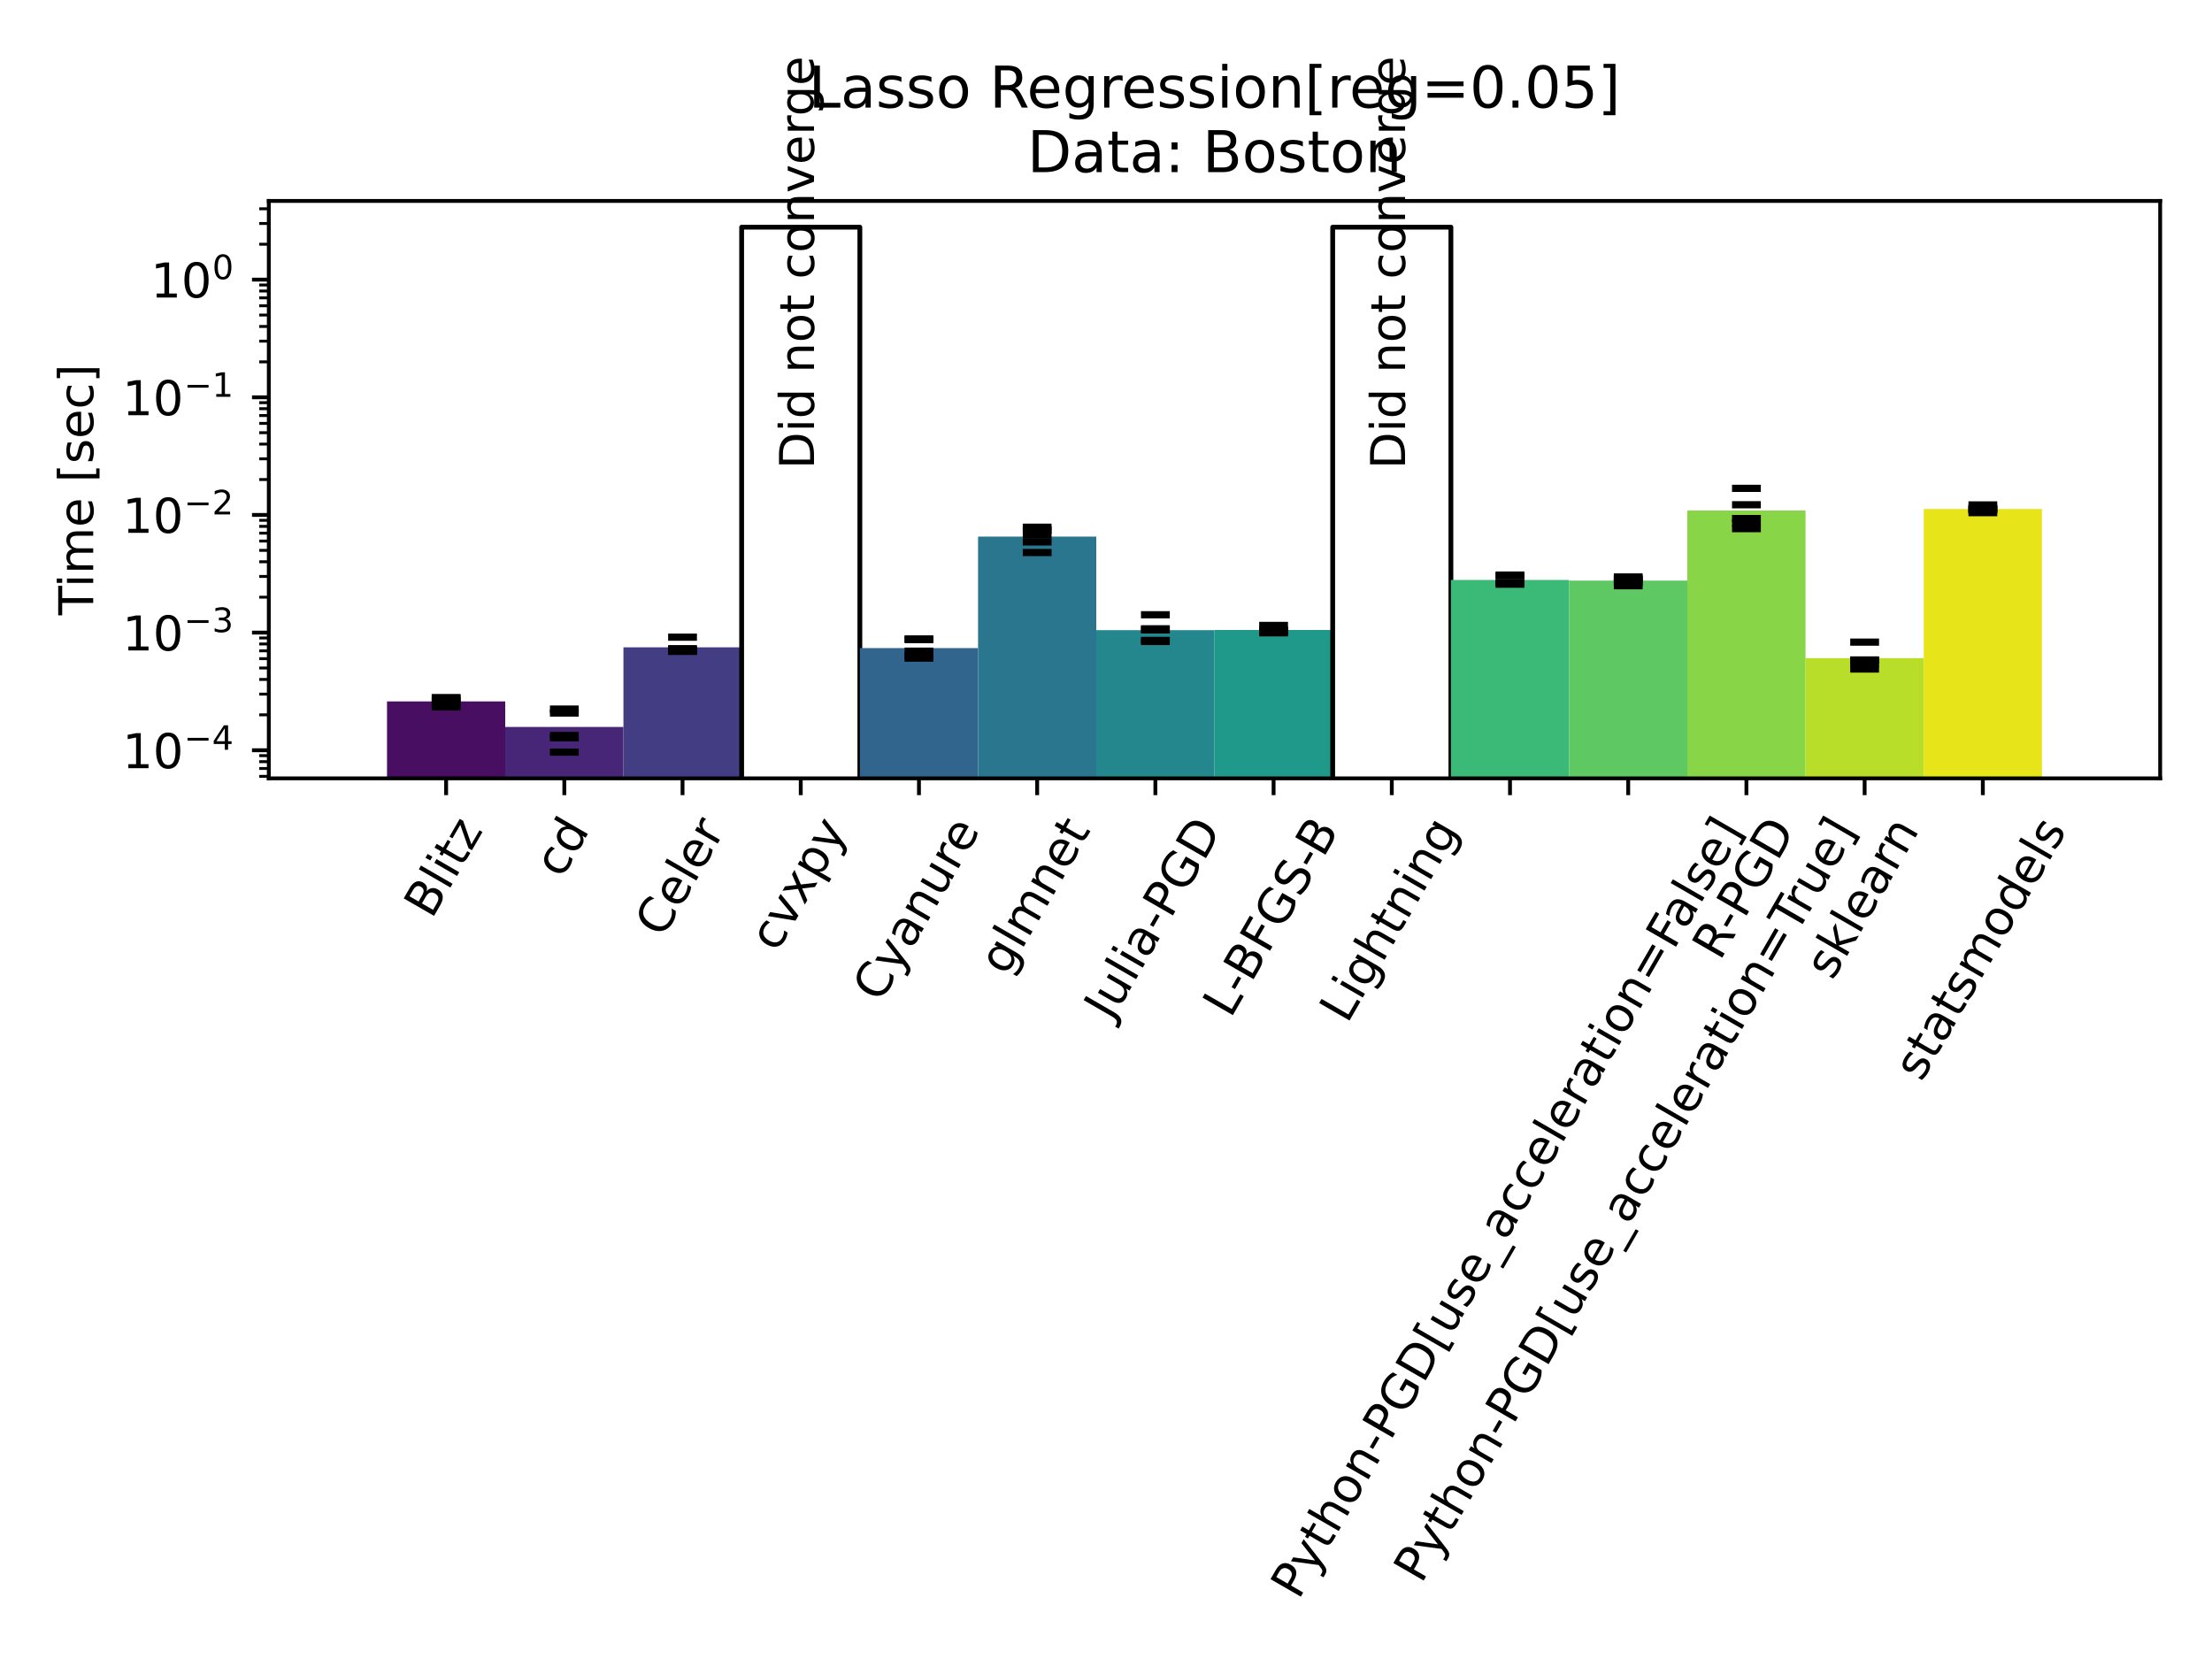 <?xml version="1.0" encoding="utf-8" standalone="no"?>
<!DOCTYPE svg PUBLIC "-//W3C//DTD SVG 1.1//EN"
  "http://www.w3.org/Graphics/SVG/1.1/DTD/svg11.dtd">
<!-- Created with matplotlib (https://matplotlib.org/) -->
<svg height="345.6pt" version="1.1" viewBox="0 0 460.8 345.6" width="460.8pt" xmlns="http://www.w3.org/2000/svg" xmlns:xlink="http://www.w3.org/1999/xlink">
 <defs>
  <style type="text/css">*{stroke-linecap:butt;stroke-linejoin:round;}</style>
 </defs>
 <g id="figure_1">
  <g id="patch_1">
   <path d="M 0 345.6 
L 460.8 345.6 
L 460.8 0 
L 0 0 
z
" style="fill:#ffffff;"/>
  </g>
  <g id="axes_1">
   <g id="patch_2">
    <path d="M 55.997 162.148 
L 450 162.148 
L 450 41.856 
L 55.997 41.856 
z
" style="fill:#ffffff;"/>
   </g>
   <g id="patch_3">
    <path clip-path="url(#pc23c86fd9e)" d="M 80.622 24568.124 
L 105.247 24568.124 
L 105.247 146.116 
L 80.622 146.116 
z
" style="fill:#470e61;"/>
   </g>
   <g id="patch_4">
    <path clip-path="url(#pc23c86fd9e)" d="M 105.247 24568.124 
L 129.873 24568.124 
L 129.873 151.437 
L 105.247 151.437 
z
" style="fill:#482677;"/>
   </g>
   <g id="patch_5">
    <path clip-path="url(#pc23c86fd9e)" d="M 129.873 24568.124 
L 154.498 24568.124 
L 154.498 134.846 
L 129.873 134.846 
z
" style="fill:#433d84;"/>
   </g>
   <g id="patch_6">
    <path clip-path="url(#pc23c86fd9e)" d="M 154.498 24568.124 
L 179.123 24568.124 
L 179.123 47.324 
L 154.498 47.324 
z
" style="fill:#ffffff;stroke:#000000;stroke-linejoin:miter;"/>
   </g>
   <g id="patch_7">
    <path clip-path="url(#pc23c86fd9e)" d="M 179.123 24568.124 
L 203.748 24568.124 
L 203.748 135.004 
L 179.123 135.004 
z
" style="fill:#32658e;"/>
   </g>
   <g id="patch_8">
    <path clip-path="url(#pc23c86fd9e)" d="M 203.748 24568.124 
L 228.373 24568.124 
L 228.373 111.778 
L 203.748 111.778 
z
" style="fill:#2a768e;"/>
   </g>
   <g id="patch_9">
    <path clip-path="url(#pc23c86fd9e)" d="M 228.373 24568.124 
L 252.999 24568.124 
L 252.999 131.268 
L 228.373 131.268 
z
" style="fill:#24878e;"/>
   </g>
   <g id="patch_10">
    <path clip-path="url(#pc23c86fd9e)" d="M 252.999 24568.124 
L 277.624 24568.124 
L 277.624 131.234 
L 252.999 131.234 
z
" style="fill:#1f998a;"/>
   </g>
   <g id="patch_11">
    <path clip-path="url(#pc23c86fd9e)" d="M 277.624 24568.124 
L 302.249 24568.124 
L 302.249 47.324 
L 277.624 47.324 
z
" style="fill:#ffffff;stroke:#000000;stroke-linejoin:miter;"/>
   </g>
   <g id="patch_12">
    <path clip-path="url(#pc23c86fd9e)" d="M 302.249 24568.124 
L 326.874 24568.124 
L 326.874 120.814 
L 302.249 120.814 
z
" style="fill:#3aba76;"/>
   </g>
   <g id="patch_13">
    <path clip-path="url(#pc23c86fd9e)" d="M 326.874 24568.124 
L 351.499 24568.124 
L 351.499 120.95 
L 326.874 120.95 
z
" style="fill:#5ec962;"/>
   </g>
   <g id="patch_14">
    <path clip-path="url(#pc23c86fd9e)" d="M 351.499 24568.124 
L 376.124 24568.124 
L 376.124 106.35 
L 351.499 106.35 
z
" style="fill:#89d548;"/>
   </g>
   <g id="patch_15">
    <path clip-path="url(#pc23c86fd9e)" d="M 376.124 24568.124 
L 400.75 24568.124 
L 400.75 137.1 
L 376.124 137.1 
z
" style="fill:#b8de29;"/>
   </g>
   <g id="patch_16">
    <path clip-path="url(#pc23c86fd9e)" d="M 400.75 24568.124 
L 425.375 24568.124 
L 425.375 106.029 
L 400.75 106.029 
z
" style="fill:#e7e419;"/>
   </g>
   <g id="matplotlib.axis_1">
    <g id="xtick_1">
     <g id="line2d_1">
      <defs>
       <path d="M 0 0 
L 0 3.5 
" id="mb01cf53fbe" style="stroke:#000000;stroke-width:0.8;"/>
      </defs>
      <g>
       <use style="stroke:#000000;stroke-width:0.8;" x="92.935" xlink:href="#mb01cf53fbe" y="162.148"/>
      </g>
     </g>
     <g id="text_1">
      <!-- Blitz -->
      <g transform="translate(89.928 191.641)rotate(-60)scale(0.1 -0.1)">
       <defs>
        <path d="M 19.672 34.812 
L 19.672 8.109 
L 35.5 8.109 
Q 43.453 8.109 47.281 11.406 
Q 51.125 14.703 51.125 21.484 
Q 51.125 28.328 47.281 31.562 
Q 43.453 34.812 35.5 34.812 
z
M 19.672 64.797 
L 19.672 42.828 
L 34.281 42.828 
Q 41.5 42.828 45.031 45.531 
Q 48.578 48.25 48.578 53.812 
Q 48.578 59.328 45.031 62.062 
Q 41.5 64.797 34.281 64.797 
z
M 9.812 72.906 
L 35.016 72.906 
Q 46.297 72.906 52.391 68.219 
Q 58.5 63.531 58.5 54.891 
Q 58.5 48.188 55.375 44.234 
Q 52.25 40.281 46.188 39.312 
Q 53.469 37.75 57.5 32.781 
Q 61.531 27.828 61.531 20.406 
Q 61.531 10.641 54.891 5.312 
Q 48.25 0 35.984 0 
L 9.812 0 
z
" id="DejaVuSans-66"/>
        <path d="M 9.422 75.984 
L 18.406 75.984 
L 18.406 0 
L 9.422 0 
z
" id="DejaVuSans-108"/>
        <path d="M 9.422 54.688 
L 18.406 54.688 
L 18.406 0 
L 9.422 0 
z
M 9.422 75.984 
L 18.406 75.984 
L 18.406 64.594 
L 9.422 64.594 
z
" id="DejaVuSans-105"/>
        <path d="M 18.312 70.219 
L 18.312 54.688 
L 36.812 54.688 
L 36.812 47.703 
L 18.312 47.703 
L 18.312 18.016 
Q 18.312 11.328 20.141 9.422 
Q 21.969 7.516 27.594 7.516 
L 36.812 7.516 
L 36.812 0 
L 27.594 0 
Q 17.188 0 13.234 3.875 
Q 9.281 7.766 9.281 18.016 
L 9.281 47.703 
L 2.688 47.703 
L 2.688 54.688 
L 9.281 54.688 
L 9.281 70.219 
z
" id="DejaVuSans-116"/>
        <path d="M 5.516 54.688 
L 48.188 54.688 
L 48.188 46.484 
L 14.406 7.172 
L 48.188 7.172 
L 48.188 0 
L 4.297 0 
L 4.297 8.203 
L 38.094 47.516 
L 5.516 47.516 
z
" id="DejaVuSans-122"/>
       </defs>
       <use xlink:href="#DejaVuSans-66"/>
       <use x="68.604" xlink:href="#DejaVuSans-108"/>
       <use x="96.387" xlink:href="#DejaVuSans-105"/>
       <use x="124.17" xlink:href="#DejaVuSans-116"/>
       <use x="163.379" xlink:href="#DejaVuSans-122"/>
      </g>
     </g>
    </g>
    <g id="xtick_2">
     <g id="line2d_2">
      <g>
       <use style="stroke:#000000;stroke-width:0.8;" x="117.56" xlink:href="#mb01cf53fbe" y="162.148"/>
      </g>
     </g>
     <g id="text_2">
      <!-- cd -->
      <g transform="translate(116.988 183.207)rotate(-60)scale(0.1 -0.1)">
       <defs>
        <path d="M 48.781 52.594 
L 48.781 44.188 
Q 44.969 46.297 41.141 47.344 
Q 37.312 48.391 33.406 48.391 
Q 24.656 48.391 19.812 42.844 
Q 14.984 37.312 14.984 27.297 
Q 14.984 17.281 19.812 11.734 
Q 24.656 6.203 33.406 6.203 
Q 37.312 6.203 41.141 7.25 
Q 44.969 8.297 48.781 10.406 
L 48.781 2.094 
Q 45.016 0.344 40.984 -0.531 
Q 36.969 -1.422 32.422 -1.422 
Q 20.062 -1.422 12.781 6.344 
Q 5.516 14.109 5.516 27.297 
Q 5.516 40.672 12.859 48.328 
Q 20.219 56 33.016 56 
Q 37.156 56 41.109 55.141 
Q 45.062 54.297 48.781 52.594 
z
" id="DejaVuSans-99"/>
        <path d="M 45.406 46.391 
L 45.406 75.984 
L 54.391 75.984 
L 54.391 0 
L 45.406 0 
L 45.406 8.203 
Q 42.578 3.328 38.25 0.953 
Q 33.938 -1.422 27.875 -1.422 
Q 17.969 -1.422 11.734 6.484 
Q 5.516 14.406 5.516 27.297 
Q 5.516 40.188 11.734 48.094 
Q 17.969 56 27.875 56 
Q 33.938 56 38.25 53.625 
Q 42.578 51.266 45.406 46.391 
z
M 14.797 27.297 
Q 14.797 17.391 18.875 11.75 
Q 22.953 6.109 30.078 6.109 
Q 37.203 6.109 41.297 11.75 
Q 45.406 17.391 45.406 27.297 
Q 45.406 37.203 41.297 42.844 
Q 37.203 48.484 30.078 48.484 
Q 22.953 48.484 18.875 42.844 
Q 14.797 37.203 14.797 27.297 
z
" id="DejaVuSans-100"/>
       </defs>
       <use xlink:href="#DejaVuSans-99"/>
       <use x="54.98" xlink:href="#DejaVuSans-100"/>
      </g>
     </g>
    </g>
    <g id="xtick_3">
     <g id="line2d_3">
      <g>
       <use style="stroke:#000000;stroke-width:0.8;" x="142.185" xlink:href="#mb01cf53fbe" y="162.148"/>
      </g>
     </g>
     <g id="text_3">
      <!-- Celer -->
      <g transform="translate(138.03 195.618)rotate(-60)scale(0.1 -0.1)">
       <defs>
        <path d="M 64.406 67.281 
L 64.406 56.891 
Q 59.422 61.531 53.781 63.812 
Q 48.141 66.109 41.797 66.109 
Q 29.297 66.109 22.656 58.469 
Q 16.016 50.828 16.016 36.375 
Q 16.016 21.969 22.656 14.328 
Q 29.297 6.688 41.797 6.688 
Q 48.141 6.688 53.781 8.984 
Q 59.422 11.281 64.406 15.922 
L 64.406 5.609 
Q 59.234 2.094 53.438 0.328 
Q 47.656 -1.422 41.219 -1.422 
Q 24.656 -1.422 15.125 8.703 
Q 5.609 18.844 5.609 36.375 
Q 5.609 53.953 15.125 64.078 
Q 24.656 74.219 41.219 74.219 
Q 47.75 74.219 53.531 72.484 
Q 59.328 70.75 64.406 67.281 
z
" id="DejaVuSans-67"/>
        <path d="M 56.203 29.594 
L 56.203 25.203 
L 14.891 25.203 
Q 15.484 15.922 20.484 11.062 
Q 25.484 6.203 34.422 6.203 
Q 39.594 6.203 44.453 7.469 
Q 49.312 8.734 54.109 11.281 
L 54.109 2.781 
Q 49.266 0.734 44.188 -0.344 
Q 39.109 -1.422 33.891 -1.422 
Q 20.797 -1.422 13.156 6.188 
Q 5.516 13.812 5.516 26.812 
Q 5.516 40.234 12.766 48.109 
Q 20.016 56 32.328 56 
Q 43.359 56 49.781 48.891 
Q 56.203 41.797 56.203 29.594 
z
M 47.219 32.234 
Q 47.125 39.594 43.094 43.984 
Q 39.062 48.391 32.422 48.391 
Q 24.906 48.391 20.391 44.141 
Q 15.875 39.891 15.188 32.172 
z
" id="DejaVuSans-101"/>
        <path d="M 41.109 46.297 
Q 39.594 47.172 37.812 47.578 
Q 36.031 48 33.891 48 
Q 26.266 48 22.188 43.047 
Q 18.109 38.094 18.109 28.812 
L 18.109 0 
L 9.078 0 
L 9.078 54.688 
L 18.109 54.688 
L 18.109 46.188 
Q 20.953 51.172 25.484 53.578 
Q 30.031 56 36.531 56 
Q 37.453 56 38.578 55.875 
Q 39.703 55.766 41.062 55.516 
z
" id="DejaVuSans-114"/>
       </defs>
       <use xlink:href="#DejaVuSans-67"/>
       <use x="69.824" xlink:href="#DejaVuSans-101"/>
       <use x="131.348" xlink:href="#DejaVuSans-108"/>
       <use x="159.131" xlink:href="#DejaVuSans-101"/>
       <use x="220.654" xlink:href="#DejaVuSans-114"/>
      </g>
     </g>
    </g>
    <g id="xtick_4">
     <g id="line2d_4">
      <g>
       <use style="stroke:#000000;stroke-width:0.8;" x="166.81" xlink:href="#mb01cf53fbe" y="162.148"/>
      </g>
     </g>
     <g id="text_4">
      <!-- cvxpy -->
      <g transform="translate(161.799 198.585)rotate(-60)scale(0.1 -0.1)">
       <defs>
        <path d="M 2.984 54.688 
L 12.5 54.688 
L 29.594 8.797 
L 46.688 54.688 
L 56.203 54.688 
L 35.688 0 
L 23.484 0 
z
" id="DejaVuSans-118"/>
        <path d="M 54.891 54.688 
L 35.109 28.078 
L 55.906 0 
L 45.312 0 
L 29.391 21.484 
L 13.484 0 
L 2.875 0 
L 24.125 28.609 
L 4.688 54.688 
L 15.281 54.688 
L 29.781 35.203 
L 44.281 54.688 
z
" id="DejaVuSans-120"/>
        <path d="M 18.109 8.203 
L 18.109 -20.797 
L 9.078 -20.797 
L 9.078 54.688 
L 18.109 54.688 
L 18.109 46.391 
Q 20.953 51.266 25.266 53.625 
Q 29.594 56 35.594 56 
Q 45.562 56 51.781 48.094 
Q 58.016 40.188 58.016 27.297 
Q 58.016 14.406 51.781 6.484 
Q 45.562 -1.422 35.594 -1.422 
Q 29.594 -1.422 25.266 0.953 
Q 20.953 3.328 18.109 8.203 
z
M 48.688 27.297 
Q 48.688 37.203 44.609 42.844 
Q 40.531 48.484 33.406 48.484 
Q 26.266 48.484 22.188 42.844 
Q 18.109 37.203 18.109 27.297 
Q 18.109 17.391 22.188 11.75 
Q 26.266 6.109 33.406 6.109 
Q 40.531 6.109 44.609 11.75 
Q 48.688 17.391 48.688 27.297 
z
" id="DejaVuSans-112"/>
        <path d="M 32.172 -5.078 
Q 28.375 -14.844 24.75 -17.812 
Q 21.141 -20.797 15.094 -20.797 
L 7.906 -20.797 
L 7.906 -13.281 
L 13.188 -13.281 
Q 16.891 -13.281 18.938 -11.516 
Q 21 -9.766 23.484 -3.219 
L 25.094 0.875 
L 2.984 54.688 
L 12.5 54.688 
L 29.594 11.922 
L 46.688 54.688 
L 56.203 54.688 
z
" id="DejaVuSans-121"/>
       </defs>
       <use xlink:href="#DejaVuSans-99"/>
       <use x="54.98" xlink:href="#DejaVuSans-118"/>
       <use x="114.16" xlink:href="#DejaVuSans-120"/>
       <use x="173.34" xlink:href="#DejaVuSans-112"/>
       <use x="236.816" xlink:href="#DejaVuSans-121"/>
      </g>
     </g>
    </g>
    <g id="xtick_5">
     <g id="line2d_5">
      <g>
       <use style="stroke:#000000;stroke-width:0.8;" x="191.436" xlink:href="#mb01cf53fbe" y="162.148"/>
      </g>
     </g>
     <g id="text_5">
      <!-- Cyanure -->
      <g transform="translate(183.389 209.099)rotate(-60)scale(0.1 -0.1)">
       <defs>
        <path d="M 34.281 27.484 
Q 23.391 27.484 19.188 25 
Q 14.984 22.516 14.984 16.5 
Q 14.984 11.719 18.141 8.906 
Q 21.297 6.109 26.703 6.109 
Q 34.188 6.109 38.703 11.406 
Q 43.219 16.703 43.219 25.484 
L 43.219 27.484 
z
M 52.203 31.203 
L 52.203 0 
L 43.219 0 
L 43.219 8.297 
Q 40.141 3.328 35.547 0.953 
Q 30.953 -1.422 24.312 -1.422 
Q 15.922 -1.422 10.953 3.297 
Q 6 8.016 6 15.922 
Q 6 25.141 12.172 29.828 
Q 18.359 34.516 30.609 34.516 
L 43.219 34.516 
L 43.219 35.406 
Q 43.219 41.609 39.141 45 
Q 35.062 48.391 27.688 48.391 
Q 23 48.391 18.547 47.266 
Q 14.109 46.141 10.016 43.891 
L 10.016 52.203 
Q 14.938 54.109 19.578 55.047 
Q 24.219 56 28.609 56 
Q 40.484 56 46.344 49.844 
Q 52.203 43.703 52.203 31.203 
z
" id="DejaVuSans-97"/>
        <path d="M 54.891 33.016 
L 54.891 0 
L 45.906 0 
L 45.906 32.719 
Q 45.906 40.484 42.875 44.328 
Q 39.844 48.188 33.797 48.188 
Q 26.516 48.188 22.312 43.547 
Q 18.109 38.922 18.109 30.906 
L 18.109 0 
L 9.078 0 
L 9.078 54.688 
L 18.109 54.688 
L 18.109 46.188 
Q 21.344 51.125 25.703 53.562 
Q 30.078 56 35.797 56 
Q 45.219 56 50.047 50.172 
Q 54.891 44.344 54.891 33.016 
z
" id="DejaVuSans-110"/>
        <path d="M 8.5 21.578 
L 8.5 54.688 
L 17.484 54.688 
L 17.484 21.922 
Q 17.484 14.156 20.5 10.266 
Q 23.531 6.391 29.594 6.391 
Q 36.859 6.391 41.078 11.031 
Q 45.312 15.672 45.312 23.688 
L 45.312 54.688 
L 54.297 54.688 
L 54.297 0 
L 45.312 0 
L 45.312 8.406 
Q 42.047 3.422 37.719 1 
Q 33.406 -1.422 27.688 -1.422 
Q 18.266 -1.422 13.375 4.438 
Q 8.5 10.297 8.5 21.578 
z
M 31.109 56 
z
" id="DejaVuSans-117"/>
       </defs>
       <use xlink:href="#DejaVuSans-67"/>
       <use x="69.824" xlink:href="#DejaVuSans-121"/>
       <use x="129.004" xlink:href="#DejaVuSans-97"/>
       <use x="190.283" xlink:href="#DejaVuSans-110"/>
       <use x="253.662" xlink:href="#DejaVuSans-117"/>
       <use x="317.041" xlink:href="#DejaVuSans-114"/>
       <use x="355.904" xlink:href="#DejaVuSans-101"/>
      </g>
     </g>
    </g>
    <g id="xtick_6">
     <g id="line2d_6">
      <g>
       <use style="stroke:#000000;stroke-width:0.8;" x="216.061" xlink:href="#mb01cf53fbe" y="162.148"/>
      </g>
     </g>
     <g id="text_6">
      <!-- glmnet -->
      <g transform="translate(209.631 203.499)rotate(-60)scale(0.1 -0.1)">
       <defs>
        <path d="M 45.406 27.984 
Q 45.406 37.75 41.375 43.109 
Q 37.359 48.484 30.078 48.484 
Q 22.859 48.484 18.828 43.109 
Q 14.797 37.75 14.797 27.984 
Q 14.797 18.266 18.828 12.891 
Q 22.859 7.516 30.078 7.516 
Q 37.359 7.516 41.375 12.891 
Q 45.406 18.266 45.406 27.984 
z
M 54.391 6.781 
Q 54.391 -7.172 48.188 -13.984 
Q 42 -20.797 29.203 -20.797 
Q 24.469 -20.797 20.266 -20.094 
Q 16.062 -19.391 12.109 -17.922 
L 12.109 -9.188 
Q 16.062 -11.328 19.922 -12.344 
Q 23.781 -13.375 27.781 -13.375 
Q 36.625 -13.375 41.016 -8.766 
Q 45.406 -4.156 45.406 5.172 
L 45.406 9.625 
Q 42.625 4.781 38.281 2.391 
Q 33.938 0 27.875 0 
Q 17.828 0 11.672 7.656 
Q 5.516 15.328 5.516 27.984 
Q 5.516 40.672 11.672 48.328 
Q 17.828 56 27.875 56 
Q 33.938 56 38.281 53.609 
Q 42.625 51.219 45.406 46.391 
L 45.406 54.688 
L 54.391 54.688 
z
" id="DejaVuSans-103"/>
        <path d="M 52 44.188 
Q 55.375 50.25 60.062 53.125 
Q 64.75 56 71.094 56 
Q 79.641 56 84.281 50.016 
Q 88.922 44.047 88.922 33.016 
L 88.922 0 
L 79.891 0 
L 79.891 32.719 
Q 79.891 40.578 77.094 44.375 
Q 74.312 48.188 68.609 48.188 
Q 61.625 48.188 57.562 43.547 
Q 53.516 38.922 53.516 30.906 
L 53.516 0 
L 44.484 0 
L 44.484 32.719 
Q 44.484 40.625 41.703 44.406 
Q 38.922 48.188 33.109 48.188 
Q 26.219 48.188 22.156 43.531 
Q 18.109 38.875 18.109 30.906 
L 18.109 0 
L 9.078 0 
L 9.078 54.688 
L 18.109 54.688 
L 18.109 46.188 
Q 21.188 51.219 25.484 53.609 
Q 29.781 56 35.688 56 
Q 41.656 56 45.828 52.969 
Q 50 49.953 52 44.188 
z
" id="DejaVuSans-109"/>
       </defs>
       <use xlink:href="#DejaVuSans-103"/>
       <use x="63.477" xlink:href="#DejaVuSans-108"/>
       <use x="91.26" xlink:href="#DejaVuSans-109"/>
       <use x="188.672" xlink:href="#DejaVuSans-110"/>
       <use x="252.051" xlink:href="#DejaVuSans-101"/>
       <use x="313.574" xlink:href="#DejaVuSans-116"/>
      </g>
     </g>
    </g>
    <g id="xtick_7">
     <g id="line2d_7">
      <g>
       <use style="stroke:#000000;stroke-width:0.8;" x="240.686" xlink:href="#mb01cf53fbe" y="162.148"/>
      </g>
     </g>
     <g id="text_7">
      <!-- Julia-PGD -->
      <g transform="translate(231.561 212.835)rotate(-60)scale(0.1 -0.1)">
       <defs>
        <path d="M 9.812 72.906 
L 19.672 72.906 
L 19.672 5.078 
Q 19.672 -8.109 14.672 -14.062 
Q 9.672 -20.016 -1.422 -20.016 
L -5.172 -20.016 
L -5.172 -11.719 
L -2.094 -11.719 
Q 4.438 -11.719 7.125 -8.047 
Q 9.812 -4.391 9.812 5.078 
z
" id="DejaVuSans-74"/>
        <path d="M 4.891 31.391 
L 31.203 31.391 
L 31.203 23.391 
L 4.891 23.391 
z
" id="DejaVuSans-45"/>
        <path d="M 19.672 64.797 
L 19.672 37.406 
L 32.078 37.406 
Q 38.969 37.406 42.719 40.969 
Q 46.484 44.531 46.484 51.125 
Q 46.484 57.672 42.719 61.234 
Q 38.969 64.797 32.078 64.797 
z
M 9.812 72.906 
L 32.078 72.906 
Q 44.344 72.906 50.609 67.359 
Q 56.891 61.812 56.891 51.125 
Q 56.891 40.328 50.609 34.812 
Q 44.344 29.297 32.078 29.297 
L 19.672 29.297 
L 19.672 0 
L 9.812 0 
z
" id="DejaVuSans-80"/>
        <path d="M 59.516 10.406 
L 59.516 29.984 
L 43.406 29.984 
L 43.406 38.094 
L 69.281 38.094 
L 69.281 6.781 
Q 63.578 2.734 56.688 0.656 
Q 49.812 -1.422 42 -1.422 
Q 24.906 -1.422 15.25 8.562 
Q 5.609 18.562 5.609 36.375 
Q 5.609 54.25 15.25 64.234 
Q 24.906 74.219 42 74.219 
Q 49.125 74.219 55.547 72.453 
Q 61.969 70.703 67.391 67.281 
L 67.391 56.781 
Q 61.922 61.422 55.766 63.766 
Q 49.609 66.109 42.828 66.109 
Q 29.438 66.109 22.719 58.641 
Q 16.016 51.172 16.016 36.375 
Q 16.016 21.625 22.719 14.156 
Q 29.438 6.688 42.828 6.688 
Q 48.047 6.688 52.141 7.594 
Q 56.25 8.5 59.516 10.406 
z
" id="DejaVuSans-71"/>
        <path d="M 19.672 64.797 
L 19.672 8.109 
L 31.594 8.109 
Q 46.688 8.109 53.688 14.938 
Q 60.688 21.781 60.688 36.531 
Q 60.688 51.172 53.688 57.984 
Q 46.688 64.797 31.594 64.797 
z
M 9.812 72.906 
L 30.078 72.906 
Q 51.266 72.906 61.172 64.094 
Q 71.094 55.281 71.094 36.531 
Q 71.094 17.672 61.125 8.828 
Q 51.172 0 30.078 0 
L 9.812 0 
z
" id="DejaVuSans-68"/>
       </defs>
       <use xlink:href="#DejaVuSans-74"/>
       <use x="29.492" xlink:href="#DejaVuSans-117"/>
       <use x="92.871" xlink:href="#DejaVuSans-108"/>
       <use x="120.654" xlink:href="#DejaVuSans-105"/>
       <use x="148.438" xlink:href="#DejaVuSans-97"/>
       <use x="209.717" xlink:href="#DejaVuSans-45"/>
       <use x="245.801" xlink:href="#DejaVuSans-80"/>
       <use x="306.104" xlink:href="#DejaVuSans-71"/>
       <use x="383.594" xlink:href="#DejaVuSans-68"/>
      </g>
     </g>
    </g>
    <g id="xtick_8">
     <g id="line2d_8">
      <g>
       <use style="stroke:#000000;stroke-width:0.8;" x="265.311" xlink:href="#mb01cf53fbe" y="162.148"/>
      </g>
     </g>
     <g id="text_8">
      <!-- L-BFGS-B -->
      <g transform="translate(256.336 212.315)rotate(-60)scale(0.1 -0.1)">
       <defs>
        <path d="M 9.812 72.906 
L 19.672 72.906 
L 19.672 8.297 
L 55.172 8.297 
L 55.172 0 
L 9.812 0 
z
" id="DejaVuSans-76"/>
        <path d="M 9.812 72.906 
L 51.703 72.906 
L 51.703 64.594 
L 19.672 64.594 
L 19.672 43.109 
L 48.578 43.109 
L 48.578 34.812 
L 19.672 34.812 
L 19.672 0 
L 9.812 0 
z
" id="DejaVuSans-70"/>
        <path d="M 53.516 70.516 
L 53.516 60.891 
Q 47.906 63.578 42.922 64.891 
Q 37.938 66.219 33.297 66.219 
Q 25.25 66.219 20.875 63.094 
Q 16.5 59.969 16.5 54.203 
Q 16.5 49.359 19.406 46.891 
Q 22.312 44.438 30.422 42.922 
L 36.375 41.703 
Q 47.406 39.594 52.656 34.297 
Q 57.906 29 57.906 20.125 
Q 57.906 9.516 50.797 4.047 
Q 43.703 -1.422 29.984 -1.422 
Q 24.812 -1.422 18.969 -0.25 
Q 13.141 0.922 6.891 3.219 
L 6.891 13.375 
Q 12.891 10.016 18.656 8.297 
Q 24.422 6.594 29.984 6.594 
Q 38.422 6.594 43.016 9.906 
Q 47.609 13.234 47.609 19.391 
Q 47.609 24.75 44.312 27.781 
Q 41.016 30.812 33.5 32.328 
L 27.484 33.5 
Q 16.453 35.688 11.516 40.375 
Q 6.594 45.062 6.594 53.422 
Q 6.594 63.094 13.406 68.656 
Q 20.219 74.219 32.172 74.219 
Q 37.312 74.219 42.625 73.281 
Q 47.953 72.359 53.516 70.516 
z
" id="DejaVuSans-83"/>
       </defs>
       <use xlink:href="#DejaVuSans-76"/>
       <use x="53.963" xlink:href="#DejaVuSans-45"/>
       <use x="86.422" xlink:href="#DejaVuSans-66"/>
       <use x="155.025" xlink:href="#DejaVuSans-70"/>
       <use x="212.545" xlink:href="#DejaVuSans-71"/>
       <use x="290.035" xlink:href="#DejaVuSans-83"/>
       <use x="353.512" xlink:href="#DejaVuSans-45"/>
       <use x="385.971" xlink:href="#DejaVuSans-66"/>
      </g>
     </g>
    </g>
    <g id="xtick_9">
     <g id="line2d_9">
      <g>
       <use style="stroke:#000000;stroke-width:0.8;" x="289.936" xlink:href="#mb01cf53fbe" y="162.148"/>
      </g>
     </g>
     <g id="text_9">
      <!-- Lightning -->
      <g transform="translate(280.637 213.441)rotate(-60)scale(0.1 -0.1)">
       <defs>
        <path d="M 54.891 33.016 
L 54.891 0 
L 45.906 0 
L 45.906 32.719 
Q 45.906 40.484 42.875 44.328 
Q 39.844 48.188 33.797 48.188 
Q 26.516 48.188 22.312 43.547 
Q 18.109 38.922 18.109 30.906 
L 18.109 0 
L 9.078 0 
L 9.078 75.984 
L 18.109 75.984 
L 18.109 46.188 
Q 21.344 51.125 25.703 53.562 
Q 30.078 56 35.797 56 
Q 45.219 56 50.047 50.172 
Q 54.891 44.344 54.891 33.016 
z
" id="DejaVuSans-104"/>
       </defs>
       <use xlink:href="#DejaVuSans-76"/>
       <use x="55.713" xlink:href="#DejaVuSans-105"/>
       <use x="83.496" xlink:href="#DejaVuSans-103"/>
       <use x="146.973" xlink:href="#DejaVuSans-104"/>
       <use x="210.352" xlink:href="#DejaVuSans-116"/>
       <use x="249.561" xlink:href="#DejaVuSans-110"/>
       <use x="312.939" xlink:href="#DejaVuSans-105"/>
       <use x="340.723" xlink:href="#DejaVuSans-110"/>
       <use x="404.102" xlink:href="#DejaVuSans-103"/>
      </g>
     </g>
    </g>
    <g id="xtick_10">
     <g id="line2d_10">
      <g>
       <use style="stroke:#000000;stroke-width:0.8;" x="314.561" xlink:href="#mb01cf53fbe" y="162.148"/>
      </g>
     </g>
     <g id="text_10">
      <!-- Python-PGD[use_acceleration=False] -->
      <g transform="translate(270.495 333.459)rotate(-60)scale(0.1 -0.1)">
       <defs>
        <path d="M 30.609 48.391 
Q 23.391 48.391 19.188 42.75 
Q 14.984 37.109 14.984 27.297 
Q 14.984 17.484 19.156 11.844 
Q 23.344 6.203 30.609 6.203 
Q 37.797 6.203 41.984 11.859 
Q 46.188 17.531 46.188 27.297 
Q 46.188 37.016 41.984 42.703 
Q 37.797 48.391 30.609 48.391 
z
M 30.609 56 
Q 42.328 56 49.016 48.375 
Q 55.719 40.766 55.719 27.297 
Q 55.719 13.875 49.016 6.219 
Q 42.328 -1.422 30.609 -1.422 
Q 18.844 -1.422 12.172 6.219 
Q 5.516 13.875 5.516 27.297 
Q 5.516 40.766 12.172 48.375 
Q 18.844 56 30.609 56 
z
" id="DejaVuSans-111"/>
        <path d="M 8.594 75.984 
L 29.297 75.984 
L 29.297 69 
L 17.578 69 
L 17.578 -6.203 
L 29.297 -6.203 
L 29.297 -13.188 
L 8.594 -13.188 
z
" id="DejaVuSans-91"/>
        <path d="M 44.281 53.078 
L 44.281 44.578 
Q 40.484 46.531 36.375 47.5 
Q 32.281 48.484 27.875 48.484 
Q 21.188 48.484 17.844 46.438 
Q 14.5 44.391 14.5 40.281 
Q 14.5 37.156 16.891 35.375 
Q 19.281 33.594 26.516 31.984 
L 29.594 31.297 
Q 39.156 29.25 43.188 25.516 
Q 47.219 21.781 47.219 15.094 
Q 47.219 7.469 41.188 3.016 
Q 35.156 -1.422 24.609 -1.422 
Q 20.219 -1.422 15.453 -0.562 
Q 10.688 0.297 5.422 2 
L 5.422 11.281 
Q 10.406 8.688 15.234 7.391 
Q 20.062 6.109 24.812 6.109 
Q 31.156 6.109 34.562 8.281 
Q 37.984 10.453 37.984 14.406 
Q 37.984 18.062 35.516 20.016 
Q 33.062 21.969 24.703 23.781 
L 21.578 24.516 
Q 13.234 26.266 9.516 29.906 
Q 5.812 33.547 5.812 39.891 
Q 5.812 47.609 11.281 51.797 
Q 16.75 56 26.812 56 
Q 31.781 56 36.172 55.266 
Q 40.578 54.547 44.281 53.078 
z
" id="DejaVuSans-115"/>
        <path d="M 50.984 -16.609 
L 50.984 -23.578 
L -0.984 -23.578 
L -0.984 -16.609 
z
" id="DejaVuSans-95"/>
        <path d="M 10.594 45.406 
L 73.188 45.406 
L 73.188 37.203 
L 10.594 37.203 
z
M 10.594 25.484 
L 73.188 25.484 
L 73.188 17.188 
L 10.594 17.188 
z
" id="DejaVuSans-61"/>
        <path d="M 30.422 75.984 
L 30.422 -13.188 
L 9.719 -13.188 
L 9.719 -6.203 
L 21.391 -6.203 
L 21.391 69 
L 9.719 69 
L 9.719 75.984 
z
" id="DejaVuSans-93"/>
       </defs>
       <use xlink:href="#DejaVuSans-80"/>
       <use x="60.303" xlink:href="#DejaVuSans-121"/>
       <use x="119.482" xlink:href="#DejaVuSans-116"/>
       <use x="158.691" xlink:href="#DejaVuSans-104"/>
       <use x="222.07" xlink:href="#DejaVuSans-111"/>
       <use x="283.252" xlink:href="#DejaVuSans-110"/>
       <use x="346.631" xlink:href="#DejaVuSans-45"/>
       <use x="382.715" xlink:href="#DejaVuSans-80"/>
       <use x="443.018" xlink:href="#DejaVuSans-71"/>
       <use x="520.508" xlink:href="#DejaVuSans-68"/>
       <use x="597.51" xlink:href="#DejaVuSans-91"/>
       <use x="636.523" xlink:href="#DejaVuSans-117"/>
       <use x="699.902" xlink:href="#DejaVuSans-115"/>
       <use x="752.002" xlink:href="#DejaVuSans-101"/>
       <use x="813.525" xlink:href="#DejaVuSans-95"/>
       <use x="863.525" xlink:href="#DejaVuSans-97"/>
       <use x="924.805" xlink:href="#DejaVuSans-99"/>
       <use x="979.785" xlink:href="#DejaVuSans-99"/>
       <use x="1034.766" xlink:href="#DejaVuSans-101"/>
       <use x="1096.289" xlink:href="#DejaVuSans-108"/>
       <use x="1124.072" xlink:href="#DejaVuSans-101"/>
       <use x="1185.596" xlink:href="#DejaVuSans-114"/>
       <use x="1226.709" xlink:href="#DejaVuSans-97"/>
       <use x="1287.988" xlink:href="#DejaVuSans-116"/>
       <use x="1327.197" xlink:href="#DejaVuSans-105"/>
       <use x="1354.98" xlink:href="#DejaVuSans-111"/>
       <use x="1416.162" xlink:href="#DejaVuSans-110"/>
       <use x="1479.541" xlink:href="#DejaVuSans-61"/>
       <use x="1563.33" xlink:href="#DejaVuSans-70"/>
       <use x="1611.725" xlink:href="#DejaVuSans-97"/>
       <use x="1673.004" xlink:href="#DejaVuSans-108"/>
       <use x="1700.787" xlink:href="#DejaVuSans-115"/>
       <use x="1752.887" xlink:href="#DejaVuSans-101"/>
       <use x="1814.41" xlink:href="#DejaVuSans-93"/>
      </g>
     </g>
    </g>
    <g id="xtick_11">
     <g id="line2d_11">
      <g>
       <use style="stroke:#000000;stroke-width:0.8;" x="339.187" xlink:href="#mb01cf53fbe" y="162.148"/>
      </g>
     </g>
     <g id="text_11">
      <!-- Python-PGD[use_acceleration=True] -->
      <g transform="translate(296.089 330.104)rotate(-60)scale(0.1 -0.1)">
       <defs>
        <path d="M -0.297 72.906 
L 61.375 72.906 
L 61.375 64.594 
L 35.5 64.594 
L 35.5 0 
L 25.594 0 
L 25.594 64.594 
L -0.297 64.594 
z
" id="DejaVuSans-84"/>
       </defs>
       <use xlink:href="#DejaVuSans-80"/>
       <use x="60.303" xlink:href="#DejaVuSans-121"/>
       <use x="119.482" xlink:href="#DejaVuSans-116"/>
       <use x="158.691" xlink:href="#DejaVuSans-104"/>
       <use x="222.07" xlink:href="#DejaVuSans-111"/>
       <use x="283.252" xlink:href="#DejaVuSans-110"/>
       <use x="346.631" xlink:href="#DejaVuSans-45"/>
       <use x="382.715" xlink:href="#DejaVuSans-80"/>
       <use x="443.018" xlink:href="#DejaVuSans-71"/>
       <use x="520.508" xlink:href="#DejaVuSans-68"/>
       <use x="597.51" xlink:href="#DejaVuSans-91"/>
       <use x="636.523" xlink:href="#DejaVuSans-117"/>
       <use x="699.902" xlink:href="#DejaVuSans-115"/>
       <use x="752.002" xlink:href="#DejaVuSans-101"/>
       <use x="813.525" xlink:href="#DejaVuSans-95"/>
       <use x="863.525" xlink:href="#DejaVuSans-97"/>
       <use x="924.805" xlink:href="#DejaVuSans-99"/>
       <use x="979.785" xlink:href="#DejaVuSans-99"/>
       <use x="1034.766" xlink:href="#DejaVuSans-101"/>
       <use x="1096.289" xlink:href="#DejaVuSans-108"/>
       <use x="1124.072" xlink:href="#DejaVuSans-101"/>
       <use x="1185.596" xlink:href="#DejaVuSans-114"/>
       <use x="1226.709" xlink:href="#DejaVuSans-97"/>
       <use x="1287.988" xlink:href="#DejaVuSans-116"/>
       <use x="1327.197" xlink:href="#DejaVuSans-105"/>
       <use x="1354.98" xlink:href="#DejaVuSans-111"/>
       <use x="1416.162" xlink:href="#DejaVuSans-110"/>
       <use x="1479.541" xlink:href="#DejaVuSans-61"/>
       <use x="1563.33" xlink:href="#DejaVuSans-84"/>
       <use x="1609.664" xlink:href="#DejaVuSans-114"/>
       <use x="1650.777" xlink:href="#DejaVuSans-117"/>
       <use x="1714.156" xlink:href="#DejaVuSans-101"/>
       <use x="1775.68" xlink:href="#DejaVuSans-93"/>
      </g>
     </g>
    </g>
    <g id="xtick_12">
     <g id="line2d_12">
      <g>
       <use style="stroke:#000000;stroke-width:0.8;" x="363.812" xlink:href="#mb01cf53fbe" y="162.148"/>
      </g>
     </g>
     <g id="text_12">
      <!-- R-PGD -->
      <g transform="translate(358.293 200.344)rotate(-60)scale(0.1 -0.1)">
       <defs>
        <path d="M 44.391 34.188 
Q 47.562 33.109 50.562 29.594 
Q 53.562 26.078 56.594 19.922 
L 66.609 0 
L 56 0 
L 46.688 18.703 
Q 43.062 26.031 39.672 28.422 
Q 36.281 30.812 30.422 30.812 
L 19.672 30.812 
L 19.672 0 
L 9.812 0 
L 9.812 72.906 
L 32.078 72.906 
Q 44.578 72.906 50.734 67.672 
Q 56.891 62.453 56.891 51.906 
Q 56.891 45.016 53.688 40.469 
Q 50.484 35.938 44.391 34.188 
z
M 19.672 64.797 
L 19.672 38.922 
L 32.078 38.922 
Q 39.203 38.922 42.844 42.219 
Q 46.484 45.516 46.484 51.906 
Q 46.484 58.297 42.844 61.547 
Q 39.203 64.797 32.078 64.797 
z
" id="DejaVuSans-82"/>
       </defs>
       <use xlink:href="#DejaVuSans-82"/>
       <use x="65.482" xlink:href="#DejaVuSans-45"/>
       <use x="101.566" xlink:href="#DejaVuSans-80"/>
       <use x="161.869" xlink:href="#DejaVuSans-71"/>
       <use x="239.359" xlink:href="#DejaVuSans-68"/>
      </g>
     </g>
    </g>
    <g id="xtick_13">
     <g id="line2d_13">
      <g>
       <use style="stroke:#000000;stroke-width:0.8;" x="388.437" xlink:href="#mb01cf53fbe" y="162.148"/>
      </g>
     </g>
     <g id="text_13">
      <!-- sklearn -->
      <g transform="translate(381.744 204.413)rotate(-60)scale(0.1 -0.1)">
       <defs>
        <path d="M 9.078 75.984 
L 18.109 75.984 
L 18.109 31.109 
L 44.922 54.688 
L 56.391 54.688 
L 27.391 29.109 
L 57.625 0 
L 45.906 0 
L 18.109 26.703 
L 18.109 0 
L 9.078 0 
z
" id="DejaVuSans-107"/>
       </defs>
       <use xlink:href="#DejaVuSans-115"/>
       <use x="52.1" xlink:href="#DejaVuSans-107"/>
       <use x="110.01" xlink:href="#DejaVuSans-108"/>
       <use x="137.793" xlink:href="#DejaVuSans-101"/>
       <use x="199.316" xlink:href="#DejaVuSans-97"/>
       <use x="260.596" xlink:href="#DejaVuSans-114"/>
       <use x="299.959" xlink:href="#DejaVuSans-110"/>
      </g>
     </g>
    </g>
    <g id="xtick_14">
     <g id="line2d_14">
      <g>
       <use style="stroke:#000000;stroke-width:0.8;" x="413.062" xlink:href="#mb01cf53fbe" y="162.148"/>
      </g>
     </g>
     <g id="text_14">
      <!-- statsmodels -->
      <g transform="translate(400.268 225.546)rotate(-60)scale(0.1 -0.1)">
       <use xlink:href="#DejaVuSans-115"/>
       <use x="52.1" xlink:href="#DejaVuSans-116"/>
       <use x="91.309" xlink:href="#DejaVuSans-97"/>
       <use x="152.588" xlink:href="#DejaVuSans-116"/>
       <use x="191.797" xlink:href="#DejaVuSans-115"/>
       <use x="243.896" xlink:href="#DejaVuSans-109"/>
       <use x="341.309" xlink:href="#DejaVuSans-111"/>
       <use x="402.49" xlink:href="#DejaVuSans-100"/>
       <use x="465.967" xlink:href="#DejaVuSans-101"/>
       <use x="527.49" xlink:href="#DejaVuSans-108"/>
       <use x="555.273" xlink:href="#DejaVuSans-115"/>
      </g>
     </g>
    </g>
   </g>
   <g id="matplotlib.axis_2">
    <g id="ytick_1">
     <g id="line2d_15">
      <defs>
       <path d="M 0 0 
L -3.5 0 
" id="m75f8a1a5be" style="stroke:#000000;stroke-width:0.8;"/>
      </defs>
      <g>
       <use style="stroke:#000000;stroke-width:0.8;" x="55.997" xlink:href="#m75f8a1a5be" y="156.292"/>
      </g>
     </g>
     <g id="text_15">
      <!-- $\mathdefault{10^{-4}}$ -->
      <g transform="translate(25.497 160.091)scale(0.1 -0.1)">
       <defs>
        <path d="M 12.406 8.297 
L 28.516 8.297 
L 28.516 63.922 
L 10.984 60.406 
L 10.984 69.391 
L 28.422 72.906 
L 38.281 72.906 
L 38.281 8.297 
L 54.391 8.297 
L 54.391 0 
L 12.406 0 
z
" id="DejaVuSans-49"/>
        <path d="M 31.781 66.406 
Q 24.172 66.406 20.328 58.906 
Q 16.5 51.422 16.5 36.375 
Q 16.5 21.391 20.328 13.891 
Q 24.172 6.391 31.781 6.391 
Q 39.453 6.391 43.281 13.891 
Q 47.125 21.391 47.125 36.375 
Q 47.125 51.422 43.281 58.906 
Q 39.453 66.406 31.781 66.406 
z
M 31.781 74.219 
Q 44.047 74.219 50.516 64.516 
Q 56.984 54.828 56.984 36.375 
Q 56.984 17.969 50.516 8.266 
Q 44.047 -1.422 31.781 -1.422 
Q 19.531 -1.422 13.062 8.266 
Q 6.594 17.969 6.594 36.375 
Q 6.594 54.828 13.062 64.516 
Q 19.531 74.219 31.781 74.219 
z
" id="DejaVuSans-48"/>
        <path d="M 10.594 35.5 
L 73.188 35.5 
L 73.188 27.203 
L 10.594 27.203 
z
" id="DejaVuSans-8722"/>
        <path d="M 37.797 64.312 
L 12.891 25.391 
L 37.797 25.391 
z
M 35.203 72.906 
L 47.609 72.906 
L 47.609 25.391 
L 58.016 25.391 
L 58.016 17.188 
L 47.609 17.188 
L 47.609 0 
L 37.797 0 
L 37.797 17.188 
L 4.891 17.188 
L 4.891 26.703 
z
" id="DejaVuSans-52"/>
       </defs>
       <use transform="translate(0 0.684)" xlink:href="#DejaVuSans-49"/>
       <use transform="translate(63.623 0.684)" xlink:href="#DejaVuSans-48"/>
       <use transform="translate(128.203 38.966)scale(0.7)" xlink:href="#DejaVuSans-8722"/>
       <use transform="translate(186.855 38.966)scale(0.7)" xlink:href="#DejaVuSans-52"/>
      </g>
     </g>
    </g>
    <g id="ytick_2">
     <g id="line2d_16">
      <g>
       <use style="stroke:#000000;stroke-width:0.8;" x="55.997" xlink:href="#m75f8a1a5be" y="131.782"/>
      </g>
     </g>
     <g id="text_16">
      <!-- $\mathdefault{10^{-3}}$ -->
      <g transform="translate(25.497 135.581)scale(0.1 -0.1)">
       <defs>
        <path d="M 40.578 39.312 
Q 47.656 37.797 51.625 33 
Q 55.609 28.219 55.609 21.188 
Q 55.609 10.406 48.188 4.484 
Q 40.766 -1.422 27.094 -1.422 
Q 22.516 -1.422 17.656 -0.516 
Q 12.797 0.391 7.625 2.203 
L 7.625 11.719 
Q 11.719 9.328 16.594 8.109 
Q 21.484 6.891 26.812 6.891 
Q 36.078 6.891 40.938 10.547 
Q 45.797 14.203 45.797 21.188 
Q 45.797 27.641 41.281 31.266 
Q 36.766 34.906 28.719 34.906 
L 20.219 34.906 
L 20.219 43.016 
L 29.109 43.016 
Q 36.375 43.016 40.234 45.922 
Q 44.094 48.828 44.094 54.297 
Q 44.094 59.906 40.109 62.906 
Q 36.141 65.922 28.719 65.922 
Q 24.656 65.922 20.016 65.031 
Q 15.375 64.156 9.812 62.312 
L 9.812 71.094 
Q 15.438 72.656 20.344 73.438 
Q 25.25 74.219 29.594 74.219 
Q 40.828 74.219 47.359 69.109 
Q 53.906 64.016 53.906 55.328 
Q 53.906 49.266 50.438 45.094 
Q 46.969 40.922 40.578 39.312 
z
" id="DejaVuSans-51"/>
       </defs>
       <use transform="translate(0 0.766)" xlink:href="#DejaVuSans-49"/>
       <use transform="translate(63.623 0.766)" xlink:href="#DejaVuSans-48"/>
       <use transform="translate(128.203 39.047)scale(0.7)" xlink:href="#DejaVuSans-8722"/>
       <use transform="translate(186.855 39.047)scale(0.7)" xlink:href="#DejaVuSans-51"/>
      </g>
     </g>
    </g>
    <g id="ytick_3">
     <g id="line2d_17">
      <g>
       <use style="stroke:#000000;stroke-width:0.8;" x="55.997" xlink:href="#m75f8a1a5be" y="107.272"/>
      </g>
     </g>
     <g id="text_17">
      <!-- $\mathdefault{10^{-2}}$ -->
      <g transform="translate(25.497 111.071)scale(0.1 -0.1)">
       <defs>
        <path d="M 19.188 8.297 
L 53.609 8.297 
L 53.609 0 
L 7.328 0 
L 7.328 8.297 
Q 12.938 14.109 22.625 23.891 
Q 32.328 33.688 34.812 36.531 
Q 39.547 41.844 41.422 45.531 
Q 43.312 49.219 43.312 52.781 
Q 43.312 58.594 39.234 62.25 
Q 35.156 65.922 28.609 65.922 
Q 23.969 65.922 18.812 64.312 
Q 13.672 62.703 7.812 59.422 
L 7.812 69.391 
Q 13.766 71.781 18.938 73 
Q 24.125 74.219 28.422 74.219 
Q 39.75 74.219 46.484 68.547 
Q 53.219 62.891 53.219 53.422 
Q 53.219 48.922 51.531 44.891 
Q 49.859 40.875 45.406 35.406 
Q 44.188 33.984 37.641 27.219 
Q 31.109 20.453 19.188 8.297 
z
" id="DejaVuSans-50"/>
       </defs>
       <use transform="translate(0 0.766)" xlink:href="#DejaVuSans-49"/>
       <use transform="translate(63.623 0.766)" xlink:href="#DejaVuSans-48"/>
       <use transform="translate(128.203 39.047)scale(0.7)" xlink:href="#DejaVuSans-8722"/>
       <use transform="translate(186.855 39.047)scale(0.7)" xlink:href="#DejaVuSans-50"/>
      </g>
     </g>
    </g>
    <g id="ytick_4">
     <g id="line2d_18">
      <g>
       <use style="stroke:#000000;stroke-width:0.8;" x="55.997" xlink:href="#m75f8a1a5be" y="82.762"/>
      </g>
     </g>
     <g id="text_18">
      <!-- $\mathdefault{10^{-1}}$ -->
      <g transform="translate(25.497 86.561)scale(0.1 -0.1)">
       <use transform="translate(0 0.684)" xlink:href="#DejaVuSans-49"/>
       <use transform="translate(63.623 0.684)" xlink:href="#DejaVuSans-48"/>
       <use transform="translate(128.203 38.966)scale(0.7)" xlink:href="#DejaVuSans-8722"/>
       <use transform="translate(186.855 38.966)scale(0.7)" xlink:href="#DejaVuSans-49"/>
      </g>
     </g>
    </g>
    <g id="ytick_5">
     <g id="line2d_19">
      <g>
       <use style="stroke:#000000;stroke-width:0.8;" x="55.997" xlink:href="#m75f8a1a5be" y="58.252"/>
      </g>
     </g>
     <g id="text_19">
      <!-- $\mathdefault{10^{0}}$ -->
      <g transform="translate(31.397 62.051)scale(0.1 -0.1)">
       <use transform="translate(0 0.766)" xlink:href="#DejaVuSans-49"/>
       <use transform="translate(63.623 0.766)" xlink:href="#DejaVuSans-48"/>
       <use transform="translate(128.203 39.047)scale(0.7)" xlink:href="#DejaVuSans-48"/>
      </g>
     </g>
    </g>
    <g id="ytick_6">
     <g id="line2d_20">
      <defs>
       <path d="M 0 0 
L -2 0 
" id="mb859e9fb1b" style="stroke:#000000;stroke-width:0.6;"/>
      </defs>
      <g>
       <use style="stroke:#000000;stroke-width:0.6;" x="55.997" xlink:href="#mb859e9fb1b" y="161.729"/>
      </g>
     </g>
    </g>
    <g id="ytick_7">
     <g id="line2d_21">
      <g>
       <use style="stroke:#000000;stroke-width:0.6;" x="55.997" xlink:href="#mb859e9fb1b" y="160.088"/>
      </g>
     </g>
    </g>
    <g id="ytick_8">
     <g id="line2d_22">
      <g>
       <use style="stroke:#000000;stroke-width:0.6;" x="55.997" xlink:href="#mb859e9fb1b" y="158.667"/>
      </g>
     </g>
    </g>
    <g id="ytick_9">
     <g id="line2d_23">
      <g>
       <use style="stroke:#000000;stroke-width:0.6;" x="55.997" xlink:href="#mb859e9fb1b" y="157.413"/>
      </g>
     </g>
    </g>
    <g id="ytick_10">
     <g id="line2d_24">
      <g>
       <use style="stroke:#000000;stroke-width:0.6;" x="55.997" xlink:href="#mb859e9fb1b" y="148.914"/>
      </g>
     </g>
    </g>
    <g id="ytick_11">
     <g id="line2d_25">
      <g>
       <use style="stroke:#000000;stroke-width:0.6;" x="55.997" xlink:href="#mb859e9fb1b" y="144.598"/>
      </g>
     </g>
    </g>
    <g id="ytick_12">
     <g id="line2d_26">
      <g>
       <use style="stroke:#000000;stroke-width:0.6;" x="55.997" xlink:href="#mb859e9fb1b" y="141.535"/>
      </g>
     </g>
    </g>
    <g id="ytick_13">
     <g id="line2d_27">
      <g>
       <use style="stroke:#000000;stroke-width:0.6;" x="55.997" xlink:href="#mb859e9fb1b" y="139.16"/>
      </g>
     </g>
    </g>
    <g id="ytick_14">
     <g id="line2d_28">
      <g>
       <use style="stroke:#000000;stroke-width:0.6;" x="55.997" xlink:href="#mb859e9fb1b" y="137.219"/>
      </g>
     </g>
    </g>
    <g id="ytick_15">
     <g id="line2d_29">
      <g>
       <use style="stroke:#000000;stroke-width:0.6;" x="55.997" xlink:href="#mb859e9fb1b" y="135.578"/>
      </g>
     </g>
    </g>
    <g id="ytick_16">
     <g id="line2d_30">
      <g>
       <use style="stroke:#000000;stroke-width:0.6;" x="55.997" xlink:href="#mb859e9fb1b" y="134.157"/>
      </g>
     </g>
    </g>
    <g id="ytick_17">
     <g id="line2d_31">
      <g>
       <use style="stroke:#000000;stroke-width:0.6;" x="55.997" xlink:href="#mb859e9fb1b" y="132.903"/>
      </g>
     </g>
    </g>
    <g id="ytick_18">
     <g id="line2d_32">
      <g>
       <use style="stroke:#000000;stroke-width:0.6;" x="55.997" xlink:href="#mb859e9fb1b" y="124.404"/>
      </g>
     </g>
    </g>
    <g id="ytick_19">
     <g id="line2d_33">
      <g>
       <use style="stroke:#000000;stroke-width:0.6;" x="55.997" xlink:href="#mb859e9fb1b" y="120.088"/>
      </g>
     </g>
    </g>
    <g id="ytick_20">
     <g id="line2d_34">
      <g>
       <use style="stroke:#000000;stroke-width:0.6;" x="55.997" xlink:href="#mb859e9fb1b" y="117.025"/>
      </g>
     </g>
    </g>
    <g id="ytick_21">
     <g id="line2d_35">
      <g>
       <use style="stroke:#000000;stroke-width:0.6;" x="55.997" xlink:href="#mb859e9fb1b" y="114.65"/>
      </g>
     </g>
    </g>
    <g id="ytick_22">
     <g id="line2d_36">
      <g>
       <use style="stroke:#000000;stroke-width:0.6;" x="55.997" xlink:href="#mb859e9fb1b" y="112.709"/>
      </g>
     </g>
    </g>
    <g id="ytick_23">
     <g id="line2d_37">
      <g>
       <use style="stroke:#000000;stroke-width:0.6;" x="55.997" xlink:href="#mb859e9fb1b" y="111.069"/>
      </g>
     </g>
    </g>
    <g id="ytick_24">
     <g id="line2d_38">
      <g>
       <use style="stroke:#000000;stroke-width:0.6;" x="55.997" xlink:href="#mb859e9fb1b" y="109.647"/>
      </g>
     </g>
    </g>
    <g id="ytick_25">
     <g id="line2d_39">
      <g>
       <use style="stroke:#000000;stroke-width:0.6;" x="55.997" xlink:href="#mb859e9fb1b" y="108.393"/>
      </g>
     </g>
    </g>
    <g id="ytick_26">
     <g id="line2d_40">
      <g>
       <use style="stroke:#000000;stroke-width:0.6;" x="55.997" xlink:href="#mb859e9fb1b" y="99.894"/>
      </g>
     </g>
    </g>
    <g id="ytick_27">
     <g id="line2d_41">
      <g>
       <use style="stroke:#000000;stroke-width:0.6;" x="55.997" xlink:href="#mb859e9fb1b" y="95.578"/>
      </g>
     </g>
    </g>
    <g id="ytick_28">
     <g id="line2d_42">
      <g>
       <use style="stroke:#000000;stroke-width:0.6;" x="55.997" xlink:href="#mb859e9fb1b" y="92.516"/>
      </g>
     </g>
    </g>
    <g id="ytick_29">
     <g id="line2d_43">
      <g>
       <use style="stroke:#000000;stroke-width:0.6;" x="55.997" xlink:href="#mb859e9fb1b" y="90.14"/>
      </g>
     </g>
    </g>
    <g id="ytick_30">
     <g id="line2d_44">
      <g>
       <use style="stroke:#000000;stroke-width:0.6;" x="55.997" xlink:href="#mb859e9fb1b" y="88.2"/>
      </g>
     </g>
    </g>
    <g id="ytick_31">
     <g id="line2d_45">
      <g>
       <use style="stroke:#000000;stroke-width:0.6;" x="55.997" xlink:href="#mb859e9fb1b" y="86.559"/>
      </g>
     </g>
    </g>
    <g id="ytick_32">
     <g id="line2d_46">
      <g>
       <use style="stroke:#000000;stroke-width:0.6;" x="55.997" xlink:href="#mb859e9fb1b" y="85.137"/>
      </g>
     </g>
    </g>
    <g id="ytick_33">
     <g id="line2d_47">
      <g>
       <use style="stroke:#000000;stroke-width:0.6;" x="55.997" xlink:href="#mb859e9fb1b" y="83.884"/>
      </g>
     </g>
    </g>
    <g id="ytick_34">
     <g id="line2d_48">
      <g>
       <use style="stroke:#000000;stroke-width:0.6;" x="55.997" xlink:href="#mb859e9fb1b" y="75.384"/>
      </g>
     </g>
    </g>
    <g id="ytick_35">
     <g id="line2d_49">
      <g>
       <use style="stroke:#000000;stroke-width:0.6;" x="55.997" xlink:href="#mb859e9fb1b" y="71.068"/>
      </g>
     </g>
    </g>
    <g id="ytick_36">
     <g id="line2d_50">
      <g>
       <use style="stroke:#000000;stroke-width:0.6;" x="55.997" xlink:href="#mb859e9fb1b" y="68.006"/>
      </g>
     </g>
    </g>
    <g id="ytick_37">
     <g id="line2d_51">
      <g>
       <use style="stroke:#000000;stroke-width:0.6;" x="55.997" xlink:href="#mb859e9fb1b" y="65.63"/>
      </g>
     </g>
    </g>
    <g id="ytick_38">
     <g id="line2d_52">
      <g>
       <use style="stroke:#000000;stroke-width:0.6;" x="55.997" xlink:href="#mb859e9fb1b" y="63.69"/>
      </g>
     </g>
    </g>
    <g id="ytick_39">
     <g id="line2d_53">
      <g>
       <use style="stroke:#000000;stroke-width:0.6;" x="55.997" xlink:href="#mb859e9fb1b" y="62.049"/>
      </g>
     </g>
    </g>
    <g id="ytick_40">
     <g id="line2d_54">
      <g>
       <use style="stroke:#000000;stroke-width:0.6;" x="55.997" xlink:href="#mb859e9fb1b" y="60.627"/>
      </g>
     </g>
    </g>
    <g id="ytick_41">
     <g id="line2d_55">
      <g>
       <use style="stroke:#000000;stroke-width:0.6;" x="55.997" xlink:href="#mb859e9fb1b" y="59.374"/>
      </g>
     </g>
    </g>
    <g id="ytick_42">
     <g id="line2d_56">
      <g>
       <use style="stroke:#000000;stroke-width:0.6;" x="55.997" xlink:href="#mb859e9fb1b" y="50.874"/>
      </g>
     </g>
    </g>
    <g id="ytick_43">
     <g id="line2d_57">
      <g>
       <use style="stroke:#000000;stroke-width:0.6;" x="55.997" xlink:href="#mb859e9fb1b" y="46.558"/>
      </g>
     </g>
    </g>
    <g id="ytick_44">
     <g id="line2d_58">
      <g>
       <use style="stroke:#000000;stroke-width:0.6;" x="55.997" xlink:href="#mb859e9fb1b" y="43.496"/>
      </g>
     </g>
    </g>
    <g id="text_20">
     <!-- Time [sec] -->
     <g transform="translate(19.417 128.157)rotate(-90)scale(0.1 -0.1)">
      <defs>
       <path id="DejaVuSans-32"/>
      </defs>
      <use xlink:href="#DejaVuSans-84"/>
      <use x="57.959" xlink:href="#DejaVuSans-105"/>
      <use x="85.742" xlink:href="#DejaVuSans-109"/>
      <use x="183.154" xlink:href="#DejaVuSans-101"/>
      <use x="244.678" xlink:href="#DejaVuSans-32"/>
      <use x="276.465" xlink:href="#DejaVuSans-91"/>
      <use x="315.479" xlink:href="#DejaVuSans-115"/>
      <use x="367.578" xlink:href="#DejaVuSans-101"/>
      <use x="429.102" xlink:href="#DejaVuSans-99"/>
      <use x="484.082" xlink:href="#DejaVuSans-93"/>
     </g>
    </g>
   </g>
   <g id="patch_17">
    <path d="M 55.997 162.148 
L 55.997 41.856 
" style="fill:none;stroke:#000000;stroke-linecap:square;stroke-linejoin:miter;stroke-width:0.8;"/>
   </g>
   <g id="patch_18">
    <path d="M 450 162.148 
L 450 41.856 
" style="fill:none;stroke:#000000;stroke-linecap:square;stroke-linejoin:miter;stroke-width:0.8;"/>
   </g>
   <g id="patch_19">
    <path d="M 55.997 162.148 
L 450 162.148 
" style="fill:none;stroke:#000000;stroke-linecap:square;stroke-linejoin:miter;stroke-width:0.8;"/>
   </g>
   <g id="patch_20">
    <path d="M 55.997 41.856 
L 450 41.856 
" style="fill:none;stroke:#000000;stroke-linecap:square;stroke-linejoin:miter;stroke-width:0.8;"/>
   </g>
   <g id="text_21">
    <!-- Did not converge -->
    <g transform="translate(169.57 97.714)rotate(-90)scale(0.1 -0.1)">
     <use xlink:href="#DejaVuSans-68"/>
     <use x="77.002" xlink:href="#DejaVuSans-105"/>
     <use x="104.785" xlink:href="#DejaVuSans-100"/>
     <use x="168.262" xlink:href="#DejaVuSans-32"/>
     <use x="200.049" xlink:href="#DejaVuSans-110"/>
     <use x="263.428" xlink:href="#DejaVuSans-111"/>
     <use x="324.609" xlink:href="#DejaVuSans-116"/>
     <use x="363.818" xlink:href="#DejaVuSans-32"/>
     <use x="395.605" xlink:href="#DejaVuSans-99"/>
     <use x="450.586" xlink:href="#DejaVuSans-111"/>
     <use x="511.768" xlink:href="#DejaVuSans-110"/>
     <use x="575.146" xlink:href="#DejaVuSans-118"/>
     <use x="634.326" xlink:href="#DejaVuSans-101"/>
     <use x="695.85" xlink:href="#DejaVuSans-114"/>
     <use x="735.213" xlink:href="#DejaVuSans-103"/>
     <use x="798.689" xlink:href="#DejaVuSans-101"/>
    </g>
   </g>
   <g id="text_22">
    <!-- Did not converge -->
    <g transform="translate(292.696 97.714)rotate(-90)scale(0.1 -0.1)">
     <use xlink:href="#DejaVuSans-68"/>
     <use x="77.002" xlink:href="#DejaVuSans-105"/>
     <use x="104.785" xlink:href="#DejaVuSans-100"/>
     <use x="168.262" xlink:href="#DejaVuSans-32"/>
     <use x="200.049" xlink:href="#DejaVuSans-110"/>
     <use x="263.428" xlink:href="#DejaVuSans-111"/>
     <use x="324.609" xlink:href="#DejaVuSans-116"/>
     <use x="363.818" xlink:href="#DejaVuSans-32"/>
     <use x="395.605" xlink:href="#DejaVuSans-99"/>
     <use x="450.586" xlink:href="#DejaVuSans-111"/>
     <use x="511.768" xlink:href="#DejaVuSans-110"/>
     <use x="575.146" xlink:href="#DejaVuSans-118"/>
     <use x="634.326" xlink:href="#DejaVuSans-101"/>
     <use x="695.85" xlink:href="#DejaVuSans-114"/>
     <use x="735.213" xlink:href="#DejaVuSans-103"/>
     <use x="798.689" xlink:href="#DejaVuSans-101"/>
    </g>
   </g>
   <g id="text_23">
    <!-- Lasso Regression[reg=0.05] -->
    <g transform="translate(168.432 22.419)scale(0.12 -0.12)">
     <defs>
      <path d="M 10.688 12.406 
L 21 12.406 
L 21 0 
L 10.688 0 
z
" id="DejaVuSans-46"/>
      <path d="M 10.797 72.906 
L 49.516 72.906 
L 49.516 64.594 
L 19.828 64.594 
L 19.828 46.734 
Q 21.969 47.469 24.109 47.828 
Q 26.266 48.188 28.422 48.188 
Q 40.625 48.188 47.75 41.5 
Q 54.891 34.812 54.891 23.391 
Q 54.891 11.625 47.562 5.094 
Q 40.234 -1.422 26.906 -1.422 
Q 22.312 -1.422 17.547 -0.641 
Q 12.797 0.141 7.719 1.703 
L 7.719 11.625 
Q 12.109 9.234 16.797 8.062 
Q 21.484 6.891 26.703 6.891 
Q 35.156 6.891 40.078 11.328 
Q 45.016 15.766 45.016 23.391 
Q 45.016 31 40.078 35.438 
Q 35.156 39.891 26.703 39.891 
Q 22.75 39.891 18.812 39.016 
Q 14.891 38.141 10.797 36.281 
z
" id="DejaVuSans-53"/>
     </defs>
     <use xlink:href="#DejaVuSans-76"/>
     <use x="55.713" xlink:href="#DejaVuSans-97"/>
     <use x="116.992" xlink:href="#DejaVuSans-115"/>
     <use x="169.092" xlink:href="#DejaVuSans-115"/>
     <use x="221.191" xlink:href="#DejaVuSans-111"/>
     <use x="282.373" xlink:href="#DejaVuSans-32"/>
     <use x="314.16" xlink:href="#DejaVuSans-82"/>
     <use x="379.143" xlink:href="#DejaVuSans-101"/>
     <use x="440.666" xlink:href="#DejaVuSans-103"/>
     <use x="504.143" xlink:href="#DejaVuSans-114"/>
     <use x="543.006" xlink:href="#DejaVuSans-101"/>
     <use x="604.529" xlink:href="#DejaVuSans-115"/>
     <use x="656.629" xlink:href="#DejaVuSans-115"/>
     <use x="708.729" xlink:href="#DejaVuSans-105"/>
     <use x="736.512" xlink:href="#DejaVuSans-111"/>
     <use x="797.693" xlink:href="#DejaVuSans-110"/>
     <use x="861.072" xlink:href="#DejaVuSans-91"/>
     <use x="900.086" xlink:href="#DejaVuSans-114"/>
     <use x="938.949" xlink:href="#DejaVuSans-101"/>
     <use x="1000.473" xlink:href="#DejaVuSans-103"/>
     <use x="1063.949" xlink:href="#DejaVuSans-61"/>
     <use x="1147.738" xlink:href="#DejaVuSans-48"/>
     <use x="1211.361" xlink:href="#DejaVuSans-46"/>
     <use x="1243.148" xlink:href="#DejaVuSans-48"/>
     <use x="1306.771" xlink:href="#DejaVuSans-53"/>
     <use x="1370.395" xlink:href="#DejaVuSans-93"/>
    </g>
    <!-- Data: Boston -->
    <g transform="translate(214.005 35.856)scale(0.12 -0.12)">
     <defs>
      <path d="M 11.719 12.406 
L 22.016 12.406 
L 22.016 0 
L 11.719 0 
z
M 11.719 51.703 
L 22.016 51.703 
L 22.016 39.312 
L 11.719 39.312 
z
" id="DejaVuSans-58"/>
     </defs>
     <use xlink:href="#DejaVuSans-68"/>
     <use x="77.002" xlink:href="#DejaVuSans-97"/>
     <use x="138.281" xlink:href="#DejaVuSans-116"/>
     <use x="177.49" xlink:href="#DejaVuSans-97"/>
     <use x="238.77" xlink:href="#DejaVuSans-58"/>
     <use x="272.461" xlink:href="#DejaVuSans-32"/>
     <use x="304.248" xlink:href="#DejaVuSans-66"/>
     <use x="372.852" xlink:href="#DejaVuSans-111"/>
     <use x="434.033" xlink:href="#DejaVuSans-115"/>
     <use x="486.133" xlink:href="#DejaVuSans-116"/>
     <use x="525.342" xlink:href="#DejaVuSans-111"/>
     <use x="586.523" xlink:href="#DejaVuSans-110"/>
    </g>
   </g>
   <g id="PathCollection_1">
    <defs>
     <path d="M 3 0 
L -3 -0 
" id="m57e7111e34" style="stroke:#000000;stroke-width:1.5;"/>
    </defs>
    <g clip-path="url(#pc23c86fd9e)">
     <use style="stroke:#000000;stroke-width:1.5;" x="92.935" xlink:href="#m57e7111e34" y="145.465"/>
     <use style="stroke:#000000;stroke-width:1.5;" x="92.935" xlink:href="#m57e7111e34" y="145.317"/>
     <use style="stroke:#000000;stroke-width:1.5;" x="92.935" xlink:href="#m57e7111e34" y="145.953"/>
     <use style="stroke:#000000;stroke-width:1.5;" x="92.935" xlink:href="#m57e7111e34" y="146.718"/>
     <use style="stroke:#000000;stroke-width:1.5;" x="92.935" xlink:href="#m57e7111e34" y="147.257"/>
    </g>
   </g>
   <g id="PathCollection_2">
    <g clip-path="url(#pc23c86fd9e)">
     <use style="stroke:#000000;stroke-width:1.5;" x="117.56" xlink:href="#m57e7111e34" y="156.68"/>
     <use style="stroke:#000000;stroke-width:1.5;" x="117.56" xlink:href="#m57e7111e34" y="148.533"/>
     <use style="stroke:#000000;stroke-width:1.5;" x="117.56" xlink:href="#m57e7111e34" y="153.202"/>
     <use style="stroke:#000000;stroke-width:1.5;" x="117.56" xlink:href="#m57e7111e34" y="153.683"/>
     <use style="stroke:#000000;stroke-width:1.5;" x="117.56" xlink:href="#m57e7111e34" y="147.716"/>
    </g>
   </g>
   <g id="PathCollection_3">
    <g clip-path="url(#pc23c86fd9e)">
     <use style="stroke:#000000;stroke-width:1.5;" x="142.185" xlink:href="#m57e7111e34" y="132.739"/>
     <use style="stroke:#000000;stroke-width:1.5;" x="142.185" xlink:href="#m57e7111e34" y="135.594"/>
     <use style="stroke:#000000;stroke-width:1.5;" x="142.185" xlink:href="#m57e7111e34" y="135.368"/>
     <use style="stroke:#000000;stroke-width:1.5;" x="142.185" xlink:href="#m57e7111e34" y="135.13"/>
     <use style="stroke:#000000;stroke-width:1.5;" x="142.185" xlink:href="#m57e7111e34" y="135.698"/>
    </g>
   </g>
   <g id="PathCollection_4">
    <g clip-path="url(#pc23c86fd9e)">
     <use style="stroke:#000000;stroke-width:1.5;" x="191.436" xlink:href="#m57e7111e34" y="135.65"/>
     <use style="stroke:#000000;stroke-width:1.5;" x="191.436" xlink:href="#m57e7111e34" y="133.237"/>
     <use style="stroke:#000000;stroke-width:1.5;" x="191.436" xlink:href="#m57e7111e34" y="133.099"/>
     <use style="stroke:#000000;stroke-width:1.5;" x="191.436" xlink:href="#m57e7111e34" y="137.097"/>
     <use style="stroke:#000000;stroke-width:1.5;" x="191.436" xlink:href="#m57e7111e34" y="136.597"/>
    </g>
   </g>
   <g id="PathCollection_5">
    <g clip-path="url(#pc23c86fd9e)">
     <use style="stroke:#000000;stroke-width:1.5;" x="216.061" xlink:href="#m57e7111e34" y="110.431"/>
     <use style="stroke:#000000;stroke-width:1.5;" x="216.061" xlink:href="#m57e7111e34" y="112.891"/>
     <use style="stroke:#000000;stroke-width:1.5;" x="216.061" xlink:href="#m57e7111e34" y="115.101"/>
     <use style="stroke:#000000;stroke-width:1.5;" x="216.061" xlink:href="#m57e7111e34" y="111.436"/>
     <use style="stroke:#000000;stroke-width:1.5;" x="216.061" xlink:href="#m57e7111e34" y="109.837"/>
    </g>
   </g>
   <g id="PathCollection_6">
    <g clip-path="url(#pc23c86fd9e)">
     <use style="stroke:#000000;stroke-width:1.5;" x="240.686" xlink:href="#m57e7111e34" y="133.408"/>
     <use style="stroke:#000000;stroke-width:1.5;" x="240.686" xlink:href="#m57e7111e34" y="131.223"/>
     <use style="stroke:#000000;stroke-width:1.5;" x="240.686" xlink:href="#m57e7111e34" y="128.064"/>
     <use style="stroke:#000000;stroke-width:1.5;" x="240.686" xlink:href="#m57e7111e34" y="130.99"/>
     <use style="stroke:#000000;stroke-width:1.5;" x="240.686" xlink:href="#m57e7111e34" y="133.637"/>
    </g>
   </g>
   <g id="PathCollection_7">
    <g clip-path="url(#pc23c86fd9e)">
     <use style="stroke:#000000;stroke-width:1.5;" x="265.311" xlink:href="#m57e7111e34" y="131.31"/>
     <use style="stroke:#000000;stroke-width:1.5;" x="265.311" xlink:href="#m57e7111e34" y="131.822"/>
     <use style="stroke:#000000;stroke-width:1.5;" x="265.311" xlink:href="#m57e7111e34" y="130.295"/>
     <use style="stroke:#000000;stroke-width:1.5;" x="265.311" xlink:href="#m57e7111e34" y="131.479"/>
     <use style="stroke:#000000;stroke-width:1.5;" x="265.311" xlink:href="#m57e7111e34" y="131.326"/>
    </g>
   </g>
   <g id="PathCollection_8">
    <g clip-path="url(#pc23c86fd9e)">
     <use style="stroke:#000000;stroke-width:1.5;" x="314.561" xlink:href="#m57e7111e34" y="121.699"/>
     <use style="stroke:#000000;stroke-width:1.5;" x="314.561" xlink:href="#m57e7111e34" y="119.791"/>
     <use style="stroke:#000000;stroke-width:1.5;" x="314.561" xlink:href="#m57e7111e34" y="121.413"/>
     <use style="stroke:#000000;stroke-width:1.5;" x="314.561" xlink:href="#m57e7111e34" y="121.394"/>
     <use style="stroke:#000000;stroke-width:1.5;" x="314.561" xlink:href="#m57e7111e34" y="119.931"/>
    </g>
   </g>
   <g id="PathCollection_9">
    <g clip-path="url(#pc23c86fd9e)">
     <use style="stroke:#000000;stroke-width:1.5;" x="339.187" xlink:href="#m57e7111e34" y="120.184"/>
     <use style="stroke:#000000;stroke-width:1.5;" x="339.187" xlink:href="#m57e7111e34" y="122.02"/>
     <use style="stroke:#000000;stroke-width:1.5;" x="339.187" xlink:href="#m57e7111e34" y="120.53"/>
     <use style="stroke:#000000;stroke-width:1.5;" x="339.187" xlink:href="#m57e7111e34" y="120.748"/>
     <use style="stroke:#000000;stroke-width:1.5;" x="339.187" xlink:href="#m57e7111e34" y="121.368"/>
    </g>
   </g>
   <g id="PathCollection_10">
    <g clip-path="url(#pc23c86fd9e)">
     <use style="stroke:#000000;stroke-width:1.5;" x="363.812" xlink:href="#m57e7111e34" y="101.733"/>
     <use style="stroke:#000000;stroke-width:1.5;" x="363.812" xlink:href="#m57e7111e34" y="110.126"/>
     <use style="stroke:#000000;stroke-width:1.5;" x="363.812" xlink:href="#m57e7111e34" y="108.969"/>
     <use style="stroke:#000000;stroke-width:1.5;" x="363.812" xlink:href="#m57e7111e34" y="105.152"/>
     <use style="stroke:#000000;stroke-width:1.5;" x="363.812" xlink:href="#m57e7111e34" y="108.023"/>
    </g>
   </g>
   <g id="PathCollection_11">
    <g clip-path="url(#pc23c86fd9e)">
     <use style="stroke:#000000;stroke-width:1.5;" x="388.437" xlink:href="#m57e7111e34" y="137.561"/>
     <use style="stroke:#000000;stroke-width:1.5;" x="388.437" xlink:href="#m57e7111e34" y="138.2"/>
     <use style="stroke:#000000;stroke-width:1.5;" x="388.437" xlink:href="#m57e7111e34" y="139.374"/>
     <use style="stroke:#000000;stroke-width:1.5;" x="388.437" xlink:href="#m57e7111e34" y="133.765"/>
     <use style="stroke:#000000;stroke-width:1.5;" x="388.437" xlink:href="#m57e7111e34" y="137.479"/>
    </g>
   </g>
   <g id="PathCollection_12">
    <g clip-path="url(#pc23c86fd9e)">
     <use style="stroke:#000000;stroke-width:1.5;" x="413.062" xlink:href="#m57e7111e34" y="106.793"/>
     <use style="stroke:#000000;stroke-width:1.5;" x="413.062" xlink:href="#m57e7111e34" y="106.28"/>
     <use style="stroke:#000000;stroke-width:1.5;" x="413.062" xlink:href="#m57e7111e34" y="105.921"/>
     <use style="stroke:#000000;stroke-width:1.5;" x="413.062" xlink:href="#m57e7111e34" y="106.027"/>
     <use style="stroke:#000000;stroke-width:1.5;" x="413.062" xlink:href="#m57e7111e34" y="105.186"/>
    </g>
   </g>
  </g>
 </g>
 <defs>
  <clipPath id="pc23c86fd9e">
   <rect height="120.292" width="394.003" x="55.997" y="41.856"/>
  </clipPath>
 </defs>
</svg>
